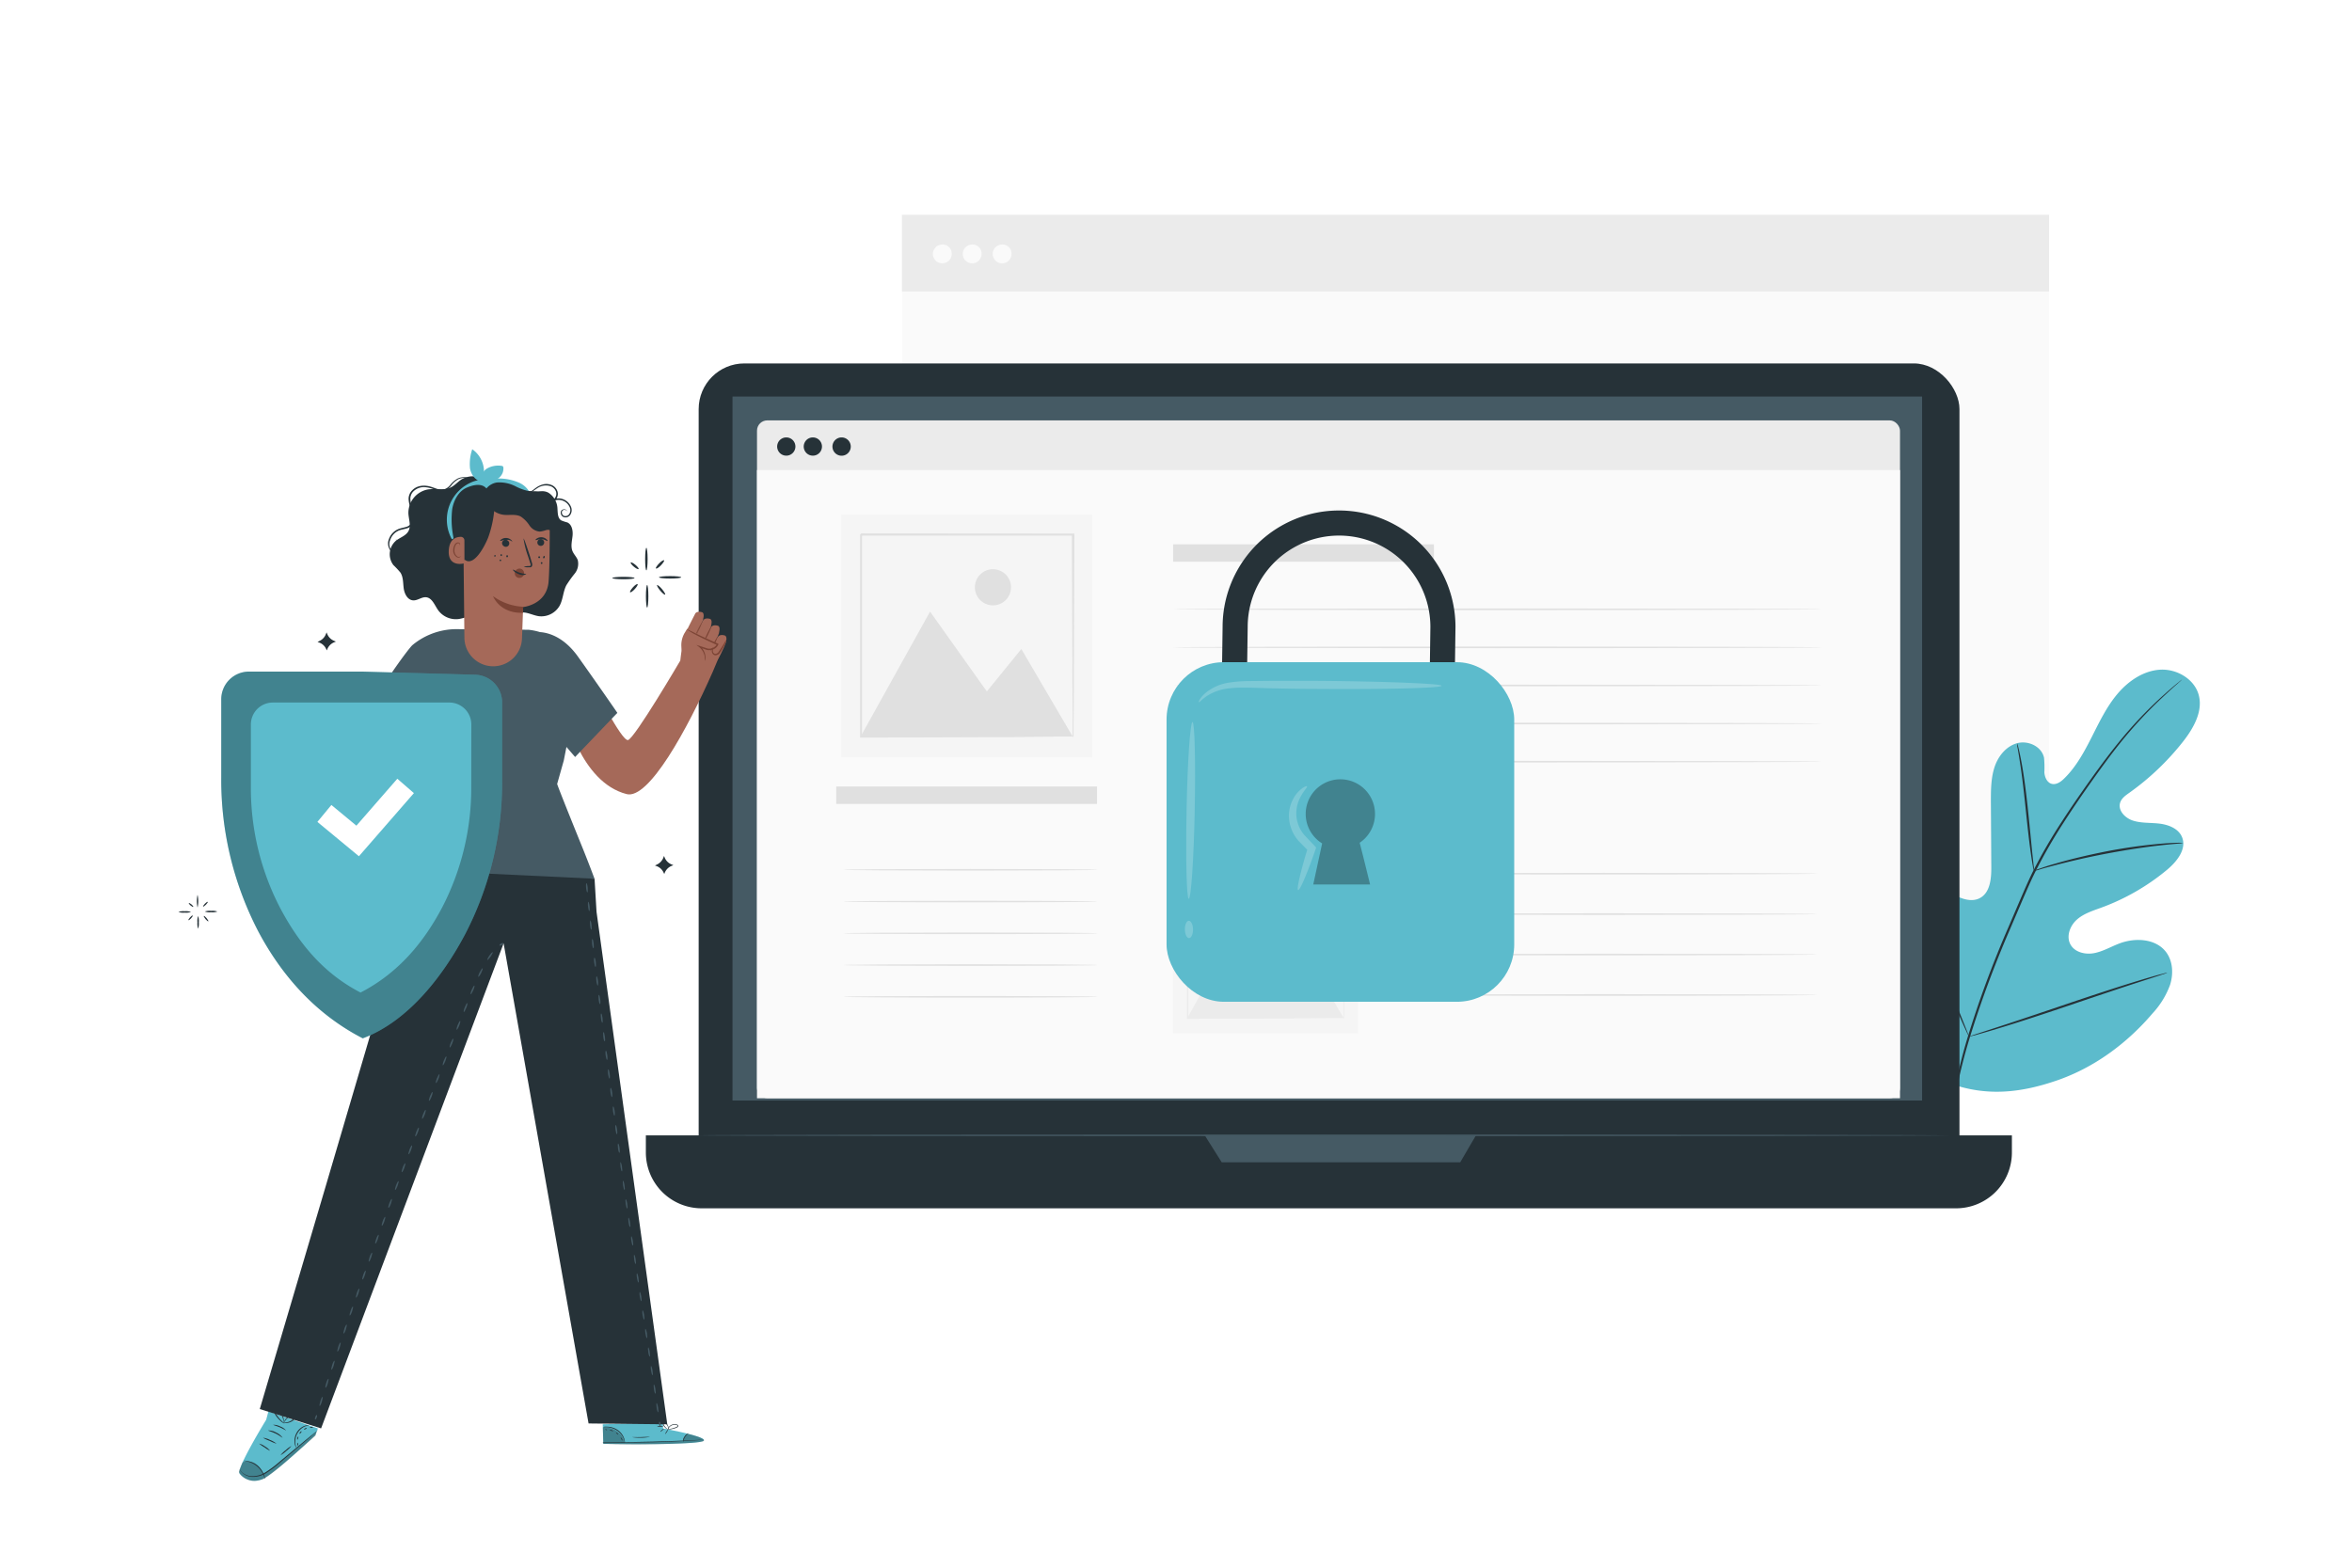<svg class="animated" id="freepik_stories-safe" xmlns="http://www.w3.org/2000/svg" viewBox="0 0 750 500" version="1.1" xmlns:xlink="http://www.w3.org/1999/xlink" xmlns:svgjs="http://svgjs.com/svgjs"><style>svg#freepik_stories-safe:not(.animated) .animable {opacity: 0;}svg#freepik_stories-safe.animated #freepik--background-complete--inject-118 {animation: 3s Infinite  linear floating;animation-delay: 0s;}svg#freepik_stories-safe.animated #freepik--Plant--inject-118 {animation: 1.5s Infinite  linear wind;animation-delay: 0s;}svg#freepik_stories-safe.animated #freepik--Sparkles--inject-118 {animation: 1.5s Infinite  linear heartbeat;animation-delay: 0s;}svg#freepik_stories-safe.animated #freepik--Padlock--inject-118 {animation: 3s Infinite  linear heartbeat;animation-delay: 0s;}            @keyframes floating {                0% {                    opacity: 1;                    transform: translateY(0px);                }                50% {                    transform: translateY(-10px);                }                100% {                    opacity: 1;                    transform: translateY(0px);                }            }                    @keyframes wind {                0% {                    transform: rotate( 0deg );                }                25% {                    transform: rotate( 1deg );                }                75% {                    transform: rotate( -1deg );                }            }                    @keyframes heartbeat {                0% {                    transform: scale(1);                }                10% {                    transform: scale(1.1);                }                30% {                    transform: scale(1);                }                40% {                    transform: scale(1);                }                50% {                    transform: scale(1.1);                }                60% {                    transform: scale(1);                }                100% {                    transform: scale(1);                }            }        </style><g id="freepik--background-complete--inject-118" class="animable animator-active" style="transform-origin: 470.52px 191px;"><rect x="287.62" y="68.5" width="365.8" height="245" style="fill: rgb(250, 250, 250); transform-origin: 470.52px 191px;" id="elg0y2664xl7c" class="animable"></rect><rect x="287.62" y="68.5" width="365.8" height="24.47" style="fill: rgb(235, 235, 235); transform-origin: 470.52px 80.735px;" id="els199ha9qau" class="animable"></rect><path d="M303.47,80.74a3,3,0,1,1-3-2.75A2.86,2.86,0,0,1,303.47,80.74Z" style="fill: rgb(250, 250, 250); transform-origin: 300.48px 80.988px;" id="el472y6afjfk6" class="animable"></path><path d="M313,80.74a3,3,0,1,1-3-2.75A2.86,2.86,0,0,1,313,80.74Z" style="fill: rgb(250, 250, 250); transform-origin: 310.01px 80.988px;" id="elhyoklpxgr5n" class="animable"></path><path d="M322.55,80.74a3,3,0,1,1-3-2.75A2.86,2.86,0,0,1,322.55,80.74Z" style="fill: rgb(250, 250, 250); transform-origin: 319.56px 80.988px;" id="elpjxonxjsyqf" class="animable"></path></g><g id="freepik--Plant--inject-118" class="animable" style="transform-origin: 650.112px 287.786px;"><path d="M621.53,345.45c-19.12-13.35-23.45-38.14-22.7-60.42.13-3.72-.28-7.64,1.49-10.91s5.9-5.49,9.23-3.92c2.76,1.3,4,4.51,5.51,7.17a21.77,21.77,0,0,0,8.72,8.33c2.37,1.23,5.3,2,7.64.69,3.21-1.77,3.59-6.2,3.56-9.9q-.06-10.35-.13-20.69c0-3.7,0-7.47,1.12-11s3.69-6.77,7.21-7.75,7.87,1,8.62,4.66a33.69,33.69,0,0,1,.1,4.61c.11,1.53.82,3.23,2.28,3.66s3-.62,4.06-1.7c3.82-3.73,6.41-8.55,8.83-13.33s4.77-9.69,8.24-13.76,8.26-7.3,13.55-7.6,10.95,3,12.29,8.17-1.7,10.51-5,14.73a83,83,0,0,1-17.2,16.39c-1.16.82-2.43,1.72-2.87,3.09-.81,2.47,1.53,4.92,4,5.73,2.76.91,5.75.63,8.64,1s6,1.61,7.1,4.34c1.51,3.78-1.65,7.74-4.76,10.34a70.7,70.7,0,0,1-20.94,12.08c-2.72,1-5.58,1.87-7.78,3.78s-3.51,5.24-2.19,7.85,4.73,3.44,7.58,2.91,5.4-2.08,8.12-3.1c5.08-1.92,11.65-1.57,14.91,2.82,2.14,2.89,2.32,6.91,1.24,10.36a27,27,0,0,1-5.61,9.14c-8.14,9.56-18.58,17.26-30.37,21.34s-22.72,5.2-34.44.91" style="fill: rgb(92, 187, 204); transform-origin: 650.112px 280.885px;" id="el3duo2tsqyzc" class="animable"></path><path d="M621.24,362a161.77,161.77,0,0,1,6-30.49,331,331,0,0,1,13.16-35.69l3.93-9.18c1.3-3,2.58-6,4-8.84a166.32,166.32,0,0,1,9.2-15.85c3.17-4.9,6.35-9.44,9.36-13.66s5.91-8.08,8.7-11.5A131.89,131.89,0,0,1,690,221.62c1.83-1.64,3.29-2.88,4.29-3.7l1.14-.93.4-.3a2.3,2.3,0,0,1-.36.36l-1.1,1c-1,.85-2.39,2.12-4.19,3.79A139.72,139.72,0,0,0,676,237.07c-2.75,3.43-5.61,7.32-8.61,11.54s-6.15,8.77-9.3,13.67A166.58,166.58,0,0,0,649,278.09c-1.42,2.83-2.69,5.78-4,8.8l-3.93,9.18a339.19,339.19,0,0,0-13.18,35.6A165.86,165.86,0,0,0,621.71,362" style="fill: rgb(38, 50, 56); transform-origin: 658.535px 289.345px;" id="elutn6ovd2xnc" class="animable"></path><path d="M648.58,277.76a8.45,8.45,0,0,1-.36-1.58c-.19-1-.42-2.51-.68-4.35-.53-3.69-1.08-8.8-1.66-14.44s-1.2-10.73-1.78-14.39c-.28-1.83-.53-3.32-.71-4.34a7.74,7.74,0,0,1-.21-1.6,7.11,7.11,0,0,1,.47,1.55c.26,1,.58,2.48.92,4.31.7,3.65,1.4,8.75,2,14.4s1.07,10.6,1.45,14.44c.19,1.74.35,3.21.47,4.38A7,7,0,0,1,648.58,277.76Z" style="fill: rgb(38, 50, 56); transform-origin: 645.886px 257.41px;" id="elkneniu3ezy" class="animable"></path><path d="M696.15,268.87a11.68,11.68,0,0,1-1.9.22c-1.22.11-3,.26-5.16.51-4.36.47-10.35,1.33-16.93,2.57s-12.47,2.64-16.71,3.76c-2.12.55-3.83,1-5,1.37a10.49,10.49,0,0,1-1.86.46,9.94,9.94,0,0,1,1.78-.72c1.16-.4,2.85-1,5-1.58,4.21-1.25,10.12-2.71,16.71-4a168.77,168.77,0,0,1,17-2.37c2.19-.19,4-.27,5.2-.29A9.78,9.78,0,0,1,696.15,268.87Z" style="fill: rgb(38, 50, 56); transform-origin: 672.37px 273.272px;" id="elfxgtwburcrl" class="animable"></path><path d="M627.87,330.61s-.14-.19-.33-.58-.49-1-.81-1.72c-.7-1.5-1.66-3.69-2.81-6.42-2.29-5.44-5.22-13.07-8.35-21.53s-6-16.11-8.16-21.59l-2.59-6.5-.7-1.77a2.69,2.69,0,0,1-.2-.64,2.52,2.52,0,0,1,.32.58c.22.47.49,1,.82,1.72.7,1.5,1.65,3.69,2.8,6.42,2.29,5.45,5.23,13.07,8.35,21.54s6,16.1,8.16,21.59l2.6,6.49.69,1.77A2.51,2.51,0,0,1,627.87,330.61Z" style="fill: rgb(38, 50, 56); transform-origin: 615.895px 300.235px;" id="eltyhwb92wnng" class="animable"></path><path d="M691.07,310.24a2.69,2.69,0,0,1-.63.26l-1.83.61-6.77,2.2c-5.72,1.85-13.58,4.5-22.26,7.44S643,326.27,637.24,328c-2.88.87-5.21,1.55-6.84,2l-1.87.49a2.56,2.56,0,0,1-.66.13,2.71,2.71,0,0,1,.62-.26l1.84-.61,6.77-2.2c5.71-1.85,13.57-4.5,22.26-7.44s16.58-5.52,22.34-7.26c2.87-.87,5.21-1.55,6.83-2l1.87-.49A2.52,2.52,0,0,1,691.07,310.24Z" style="fill: rgb(38, 50, 56); transform-origin: 659.47px 320.43px;" id="elrdhildy6ta" class="animable"></path></g><g id="freepik--Sparkles--inject-118" class="animable" style="transform-origin: 137.06px 235.455px;"><path d="M202.35,184.36c0,.22-1.59.39-3.55.39s-3.55-.17-3.55-.39,1.59-.39,3.55-.39S202.35,184.15,202.35,184.36Z" style="fill: rgb(38, 50, 56); transform-origin: 198.8px 184.36px;" id="eloowsafs3un" class="animable"></path><path d="M206.11,174.71c.22,0,.4,1.61.4,3.6s-.18,3.6-.4,3.6-.39-1.61-.39-3.6S205.9,174.71,206.11,174.71Z" style="fill: rgb(38, 50, 56); transform-origin: 206.115px 178.31px;" id="el7qaanepu0hl" class="animable"></path><path d="M210.13,184.13c0-.22,1.58-.39,3.54-.39s3.55.17,3.55.39-1.59.39-3.55.39S210.13,184.35,210.13,184.13Z" style="fill: rgb(38, 50, 56); transform-origin: 213.675px 184.13px;" id="el531rwzgurf" class="animable"></path><path d="M206.36,193.78c-.22,0-.39-1.61-.39-3.6s.17-3.6.39-3.6.39,1.61.39,3.6S206.58,193.78,206.36,193.78Z" style="fill: rgb(38, 50, 56); transform-origin: 206.36px 190.18px;" id="elogsnfm1bfmo" class="animable"></path><path d="M212.09,189.64c-.16.14-.86-.42-1.56-1.26s-1.13-1.62-1-1.76.87.43,1.56,1.26S212.26,189.5,212.09,189.64Z" style="fill: rgb(38, 50, 56); transform-origin: 210.816px 188.13px;" id="el8rt2yvks3id" class="animable"></path><path d="M211.76,178.7c.16.15-.31.87-1,1.6s-1.43,1.19-1.59,1,.31-.87,1-1.6S211.61,178.55,211.76,178.7Z" style="fill: rgb(38, 50, 56); transform-origin: 210.465px 180.006px;" id="elw6geua1pvf8" class="animable"></path><path d="M203.63,181.49c-.14.16-.81-.17-1.5-.74s-1.13-1.17-1-1.34.81.16,1.49.74S203.77,181.32,203.63,181.49Z" style="fill: rgb(38, 50, 56); transform-origin: 202.381px 180.448px;" id="el95efez8dvmv" class="animable"></path><path d="M203.31,186.31c.16.15-.24.85-.9,1.57s-1.32,1.18-1.48,1,.25-.85.9-1.57S203.15,186.16,203.31,186.31Z" style="fill: rgb(38, 50, 56); transform-origin: 202.12px 187.6px;" id="ellu8hwuhkr" class="animable"></path><path d="M60.9,290.85a4.57,4.57,0,0,1-2,.23,4.54,4.54,0,0,1-2-.23,4.81,4.81,0,0,1,2-.22A4.84,4.84,0,0,1,60.9,290.85Z" style="fill: rgb(38, 50, 56); transform-origin: 58.9px 290.856px;" id="el8y6mq47gqa" class="animable"></path><path d="M63,285.38a9.57,9.57,0,0,1,0,4.08,9.16,9.16,0,0,1,0-4.08Z" style="fill: rgb(38, 50, 56); transform-origin: 62.995px 287.42px;" id="elg6b6qyj3jl6" class="animable"></path><path d="M65.31,290.72a4.88,4.88,0,0,1,2-.22,4.81,4.81,0,0,1,2,.22,4.54,4.54,0,0,1-2,.23A4.6,4.6,0,0,1,65.31,290.72Z" style="fill: rgb(38, 50, 56); transform-origin: 67.31px 290.726px;" id="el5vidg74h7pm" class="animable"></path><path d="M63.18,296.2a4.66,4.66,0,0,1-.23-2,4.72,4.72,0,0,1,.23-2.05,5,5,0,0,1,.22,2.05A4.94,4.94,0,0,1,63.18,296.2Z" style="fill: rgb(38, 50, 56); transform-origin: 63.174px 294.175px;" id="elryi0co4rmi" class="animable"></path><path d="M66.43,293.85c-.09.08-.49-.24-.89-.71s-.64-.92-.54-1,.49.24.89.71S66.52,293.77,66.43,293.85Z" style="fill: rgb(38, 50, 56); transform-origin: 65.713px 292.995px;" id="eljyn9xykhttt" class="animable"></path><path d="M66.24,287.64c.09.08-.17.49-.58.91s-.82.67-.9.59.17-.49.58-.91S66.15,287.55,66.24,287.64Z" style="fill: rgb(38, 50, 56); transform-origin: 65.501px 288.389px;" id="el0itkkgshz5bk" class="animable"></path><path d="M61.63,289.22c-.08.1-.46-.09-.85-.42s-.65-.66-.57-.76.46.1.85.42S61.7,289.13,61.63,289.22Z" style="fill: rgb(38, 50, 56); transform-origin: 60.919px 288.63px;" id="eljka0o1fl4da" class="animable"></path><path d="M61.44,292c.1.08-.13.48-.51.89s-.74.67-.83.59.13-.48.51-.89S61.35,291.88,61.44,292Z" style="fill: rgb(38, 50, 56); transform-origin: 60.772px 292.734px;" id="elmvs067h26jh" class="animable"></path><path d="M211.74,273l.23.56a3.92,3.92,0,0,0,2.16,2.13l.6.25-.58.23a4,4,0,0,0-2.17,2.17l-.16.41-.25-.51a3.89,3.89,0,0,0-2.19-2l-.53-.19.69-.34a4,4,0,0,0,1.92-2Z" style="fill: rgb(38, 50, 56); transform-origin: 211.79px 275.875px;" id="elk4b9h8p9eb" class="animable"></path><path d="M104.14,201.69l.23.56a3.94,3.94,0,0,0,2.15,2.13l.6.24-.57.24a3.92,3.92,0,0,0-2.17,2.17l-.17.41-.24-.51a3.88,3.88,0,0,0-2.2-2l-.52-.19.68-.34a3.94,3.94,0,0,0,1.92-2Z" style="fill: rgb(38, 50, 56); transform-origin: 104.185px 204.565px;" id="el75p0pd2twzb" class="animable"></path></g><g id="freepik--Device--inject-118" class="animable" style="transform-origin: 423.75px 250.645px;"><rect x="222.79" y="115.91" width="402.04" height="265.86" rx="14.57" style="fill: rgb(38, 50, 56); transform-origin: 423.81px 248.84px;" id="elbnrtdp1zksa" class="animable"></rect><path d="M206,362.11H641.55a0,0,0,0,1,0,0v5.47a17.8,17.8,0,0,1-17.8,17.8h-400a17.8,17.8,0,0,1-17.8-17.8v-5.47A0,0,0,0,1,206,362.11Z" style="fill: rgb(38, 50, 56); transform-origin: 423.75px 373.745px;" id="el94a531ammfm" class="animable"></path><rect x="233.58" y="126.48" width="379.33" height="224.52" style="fill: rgb(69, 90, 100); transform-origin: 423.245px 238.74px;" id="el5bjd7xce5yr" class="animable"></rect><polygon points="384.17 362.11 389.58 370.71 465.63 370.71 470.65 362.11 384.17 362.11" style="fill: rgb(69, 90, 100); transform-origin: 427.41px 366.41px;" id="eleaggzwz92xh" class="animable"></polygon><rect x="241.39" y="134.08" width="364.48" height="216.2" rx="3.27" style="fill: rgb(235, 235, 235); transform-origin: 423.63px 242.18px;" id="elqgiyqdjxrzi" class="animable"></rect><rect x="241.39" y="149.92" width="364.48" height="200.36" style="fill: rgb(250, 250, 250); transform-origin: 423.63px 250.1px;" id="elz9pxtbaiaza" class="animable"></rect><path d="M271.29,142.43a2.92,2.92,0,1,1-2.92-2.92A2.92,2.92,0,0,1,271.29,142.43Z" style="fill: rgb(38, 50, 56); transform-origin: 268.37px 142.43px;" id="elhkr0crbotf8" class="animable"></path><path d="M253.64,142.43a2.91,2.91,0,1,1-2.91-2.92A2.91,2.91,0,0,1,253.64,142.43Z" style="fill: rgb(38, 50, 56); transform-origin: 250.73px 142.42px;" id="eluo0l8sbwoq8" class="animable"></path><path d="M262.11,142.43a2.91,2.91,0,1,1-2.91-2.92A2.91,2.91,0,0,1,262.11,142.43Z" style="fill: rgb(38, 50, 56); transform-origin: 259.2px 142.42px;" id="elw2yyb0j396g" class="animable"></path><path d="M621.37,362.11c0,.15-89.23.26-199.28.26s-199.3-.11-199.3-.26,89.21-.26,199.3-.26S621.37,362,621.37,362.11Z" style="fill: rgb(69, 90, 100); transform-origin: 422.08px 362.11px;" id="elcpb95894v4" class="animable"></path><rect x="266.65" y="250.85" width="83.17" height="5.56" style="fill: rgb(224, 224, 224); transform-origin: 308.235px 253.63px;" id="ele13ea80v95n" class="animable"></rect><rect x="374.08" y="173.6" width="83.17" height="5.56" style="fill: rgb(224, 224, 224); transform-origin: 415.665px 176.38px;" id="ely9ev2m26wy" class="animable"></rect><path d="M581,194.32c0,.14-46.32.26-103.43.26s-103.45-.12-103.45-.26,46.31-.26,103.45-.26S581,194.18,581,194.32Z" style="fill: rgb(224, 224, 224); transform-origin: 477.56px 194.32px;" id="elhzpxktmf99v" class="animable"></path><path d="M581,206.47c0,.14-46.32.26-103.43.26s-103.45-.12-103.45-.26,46.31-.26,103.45-.26S581,206.33,581,206.47Z" style="fill: rgb(224, 224, 224); transform-origin: 477.56px 206.47px;" id="elc2nbi8zkyxr" class="animable"></path><path d="M581,218.62c0,.14-46.32.26-103.43.26s-103.45-.12-103.45-.26,46.31-.26,103.45-.26S581,218.47,581,218.62Z" style="fill: rgb(224, 224, 224); transform-origin: 477.56px 218.62px;" id="elllsm2c98mw" class="animable"></path><path d="M581,230.77c0,.14-46.32.26-103.43.26s-103.45-.12-103.45-.26,46.31-.26,103.45-.26S581,230.62,581,230.77Z" style="fill: rgb(224, 224, 224); transform-origin: 477.56px 230.77px;" id="elor8x9celm1" class="animable"></path><path d="M581,242.92c0,.14-46.32.26-103.43.26s-103.45-.12-103.45-.26,46.31-.26,103.45-.26S581,242.77,581,242.92Z" style="fill: rgb(224, 224, 224); transform-origin: 477.56px 242.92px;" id="eljkg017dglkl" class="animable"></path><path d="M454.84,255.07c0,.14-18.08.26-40.38.26s-40.38-.12-40.38-.26,18.08-.26,40.38-.26S454.84,254.92,454.84,255.07Z" style="fill: rgb(224, 224, 224); transform-origin: 414.46px 255.07px;" id="el1igo1rn3zbj" class="animable"></path><path d="M579.45,278.65c0,.14-30.45.26-68,.26s-68-.12-68-.26,30.44-.26,68-.26S579.45,278.5,579.45,278.65Z" style="fill: rgb(224, 224, 224); transform-origin: 511.45px 278.65px;" id="els3qsr0itdzj" class="animable"></path><path d="M579.45,291.54c0,.15-30.45.26-68,.26s-68-.11-68-.26,30.44-.26,68-.26S579.45,291.4,579.45,291.54Z" style="fill: rgb(224, 224, 224); transform-origin: 511.45px 291.54px;" id="elnbix1g0h44" class="animable"></path><path d="M579.45,304.44c0,.14-30.45.26-68,.26s-68-.12-68-.26,30.44-.26,68-.26S579.45,304.3,579.45,304.44Z" style="fill: rgb(224, 224, 224); transform-origin: 511.45px 304.44px;" id="elrzo1nyuy9ug" class="animable"></path><path d="M579.45,317.34c0,.14-30.45.26-68,.26s-68-.12-68-.26,30.44-.26,68-.26S579.45,317.19,579.45,317.34Z" style="fill: rgb(224, 224, 224); transform-origin: 511.45px 317.34px;" id="eljgn3xhaooik" class="animable"></path><path d="M350,277.41c0,.15-18.15.26-40.53.26s-40.53-.11-40.53-.26,18.14-.26,40.53-.26S350,277.27,350,277.41Z" style="fill: rgb(224, 224, 224); transform-origin: 309.47px 277.41px;" id="elur5jvl4h27o" class="animable"></path><path d="M350,287.54c0,.14-18.15.26-40.53.26s-40.53-.12-40.53-.26,18.14-.26,40.53-.26S350,287.4,350,287.54Z" style="fill: rgb(224, 224, 224); transform-origin: 309.47px 287.54px;" id="el4daikwjxuyt" class="animable"></path><path d="M350,297.67c0,.14-18.15.26-40.53.26s-40.53-.12-40.53-.26,18.14-.26,40.53-.26S350,297.52,350,297.67Z" style="fill: rgb(224, 224, 224); transform-origin: 309.47px 297.67px;" id="eltarfe4r5uul" class="animable"></path><path d="M350,307.8c0,.14-18.15.26-40.53.26S269,307.94,269,307.8s18.14-.26,40.53-.26S350,307.65,350,307.8Z" style="fill: rgb(224, 224, 224); transform-origin: 309.5px 307.8px;" id="eld82utjzbpch" class="animable"></path><path d="M350,317.92c0,.15-18.15.27-40.53.27s-40.53-.12-40.53-.27,18.14-.26,40.53-.26S350,317.78,350,317.92Z" style="fill: rgb(224, 224, 224); transform-origin: 309.47px 317.925px;" id="elf1oce7ulqbr" class="animable"></path><rect x="374.03" y="272.49" width="59.01" height="57.09" style="fill: rgb(245, 245, 245); transform-origin: 403.535px 301.035px;" id="elx66ejd9by9" class="animable"></rect><polygon points="378.61 324.7 394.93 295.32 408.28 314.1 416.4 304.13 428.47 324.7 378.61 324.7" style="fill: rgb(235, 235, 235); transform-origin: 403.54px 310.01px;" id="elaa1y2oy6sj" class="animable"></polygon><path d="M414,289.61a4.25,4.25,0,1,1-4.25-4.25A4.24,4.24,0,0,1,414,289.61Z" style="fill: rgb(235, 235, 235); transform-origin: 409.75px 289.61px;" id="elor8jymylz7g" class="animable"></path><path d="M428.47,324.86a1.35,1.35,0,0,1,0-.24c0-.17,0-.39,0-.66,0-.61,0-1.47,0-2.57,0-2.27,0-5.54-.06-9.7,0-8.34-.07-20.21-.12-34.47l.24.24-49.86,0c-.07.06.53-.53.28-.27h0v6.45q0,3.21,0,6.36v12.3c0,8,0,15.55,0,22.51l-.24-.25,36.05.13,10.17.06,2.69,0h.7l.25,0h-.22l-.67,0-2.65,0-10.12.07-36.2.12h-.25v-.24c0-7,0-14.52,0-22.51,0-4,0-8.11,0-12.3V277.24h0c-.26.24.34-.35.28-.29l49.86,0h.24v.24c0,14.32-.1,26.25-.12,34.63,0,4.13,0,7.39-.07,9.64q0,1.62,0,2.52c0,.27,0,.48,0,.64A1.66,1.66,0,0,1,428.47,324.86Z" style="fill: rgb(235, 235, 235); transform-origin: 403.617px 300.943px;" id="elpk6opz9sid" class="animable"></path><rect x="268.22" y="164.1" width="80.04" height="77.43" style="fill: rgb(245, 245, 245); transform-origin: 308.24px 202.815px;" id="elcvoi8yqeps6" class="animable"></rect><polygon points="274.43 234.91 296.57 195.06 314.68 220.53 325.68 207 342.05 234.91 274.43 234.91" style="fill: rgb(224, 224, 224); transform-origin: 308.24px 214.985px;" id="el826jqgos0j" class="animable"></polygon><path d="M322.39,187.31a5.76,5.76,0,1,1-5.76-5.76A5.76,5.76,0,0,1,322.39,187.31Z" style="fill: rgb(224, 224, 224); transform-origin: 316.63px 187.31px;" id="elo70fjlpafv" class="animable"></path><path d="M342.05,235.12s0-.11,0-.31,0-.53,0-.91c0-.82,0-2,0-3.48,0-3.07-.05-7.51-.09-13.15,0-11.31-.1-27.42-.17-46.76l.33.33-67.62,0,.38-.37v8.77c0,2.9,0,5.77,0,8.62,0,5.69,0,11.26,0,16.68,0,10.85,0,21.1,0,30.53l-.33-.33,48.89.17,13.79.09,3.66,0h1l.33,0a.83.83,0,0,1-.29,0l-.92,0-3.59,0-13.72.09-49.1.17h-.34v-.34c0-9.43,0-19.68,0-30.53,0-5.42,0-11,0-16.68V170.52l.39-.39,67.62.05h.33v.32c-.07,19.43-.13,35.6-.17,47,0,5.6-.06,10-.08,13.07,0,1.47,0,2.62,0,3.42,0,.37,0,.65,0,.87A1.32,1.32,0,0,1,342.05,235.12Z" style="fill: rgb(224, 224, 224); transform-origin: 308.43px 202.695px;" id="ela2kxcylnvc" class="animable"></path></g><g id="freepik--Padlock--inject-118" class="animable" style="transform-origin: 427.42px 241.176px;"><path d="M463.82,221.81l-8-.11.3-21.78a29.13,29.13,0,0,0-58.26.06l-.3,21.83-8-.11.3-21.78a37.13,37.13,0,0,1,74.26.06Z" style="fill: rgb(38, 50, 56); transform-origin: 426.84px 192.326px;" id="elzjxycib7a6l" class="animable"></path><rect x="371.99" y="211.2" width="110.86" height="108.31" rx="18.29" style="fill: rgb(92, 187, 204); transform-origin: 427.42px 265.355px;" id="elbnh453iokis" class="animable"></rect><g id="eluu3ijwjbsy"><g style="opacity: 0.3; transform-origin: 427.41px 265.32px;" class="animable"><path d="M438.46,259.64A11.05,11.05,0,1,0,421.6,269l-2.83,13.09h18.12s-2-8.23-3.32-13.3A11.06,11.06,0,0,0,438.46,259.64Z" id="ela2gdddak15w" class="animable" style="transform-origin: 427.41px 265.32px;"></path></g></g><g id="el3ts3wjxr785"><g style="opacity: 0.2; transform-origin: 379.67px 258.475px;" class="animable"><path d="M379.08,286.67c-.72,0-1-12.65-.71-28.22s1.17-28.19,1.89-28.17,1,12.65.71,28.22S379.8,286.68,379.08,286.67Z" style="fill: rgb(255, 255, 255); transform-origin: 379.67px 258.475px;" id="elv6qz201ou1k" class="animable"></path></g></g><g id="elz52w949a4j"><g style="opacity: 0.2; transform-origin: 379.13px 296.435px;" class="animable"><path d="M379.16,299.2c-.72,0-1.31-1.22-1.33-2.75s.54-2.77,1.26-2.78,1.32,1.22,1.34,2.75S379.88,299.19,379.16,299.2Z" style="fill: rgb(255, 255, 255); transform-origin: 379.13px 296.435px;" id="ely6ry119y2id" class="animable"></path></g></g><g id="elxynr6ya7i6"><g style="opacity: 0.2; transform-origin: 415.356px 267.318px;" class="animable"><path d="M413.94,283.89c-.57-.19.78-5.95,3.13-13.61l.3,1.26c-1.07-1.06-2.18-2.17-3.34-3.4a12.16,12.16,0,0,1-3-7.35,11.31,11.31,0,0,1,1.48-6.25,9.62,9.62,0,0,1,2.81-3.17c.82-.57,1.37-.72,1.46-.58.26.31-1.43,1.65-2.62,4.56a10.66,10.66,0,0,0,1.79,11l3.22,3.4.53.57-.24.7C416.83,278.63,414.51,284.07,413.94,283.89Z" style="fill: rgb(255, 255, 255); transform-origin: 415.356px 267.318px;" id="elbii5yi1ntbb" class="animable"></path></g></g><g id="eltg6rsmt5yt"><g style="opacity: 0.2; transform-origin: 420.986px 220.555px;" class="animable"><path d="M459.7,218.72c0,.36-4.43.66-11.58.84s-17,.25-28,.17c-5.46,0-10.66-.12-15.39-.22s-9-.39-12.41,0a16,16,0,0,0-7.59,2.56c-1.59,1.09-2.24,2-2.42,1.88s.25-1.21,1.78-2.66a15.19,15.19,0,0,1,8-3.6,39.71,39.71,0,0,1,6-.47l6.72-.07c4.73,0,9.93,0,15.39,0,10.92.08,20.8.31,27.95.6S459.7,218.36,459.7,218.72Z" style="fill: rgb(255, 255, 255); transform-origin: 420.986px 220.555px;" id="elympm8vjg1y" class="animable"></path></g></g></g><g id="freepik--Character--inject-118" class="animable" style="transform-origin: 151.099px 307.793px;"><path d="M85.59,450.16l-.71,2.66S75.25,468.49,76.39,470A6.13,6.13,0,0,0,83.07,472c3.35-.84,17.49-14.27,17.49-14.27l.81-2.15Z" style="fill: rgb(92, 187, 204); transform-origin: 88.833px 461.23px;" id="elxvag8mzws5q" class="animable"></path><g id="el78wfeo61cmb"><g style="opacity: 0.3; transform-origin: 88.564px 464.465px;" class="animable"><path d="M77.35,466.4s4.17-1.84,6.58,3.55c0,0,1.8-.68,6.8-4.86s9.83-8.28,9.83-8.28.52-.42.37,0-.37,1.13-.37,1.13l-9.65,8.51s-5.78,5-7.23,5.36-2.92.88-4.76.06a5.13,5.13,0,0,1-2.75-2.39C76.17,469.24,77.35,466.4,77.35,466.4Z" id="eln0bl99jay6i" class="animable" style="transform-origin: 88.564px 464.465px;"></path></g></g><path d="M84.49,471.71c-.06,0-.16-.53-.51-1.33a7.37,7.37,0,0,0-5-4.22c-.85-.2-1.4-.21-1.4-.26A3.31,3.31,0,0,1,79,466a6.88,6.88,0,0,1,3.17,1.49,7,7,0,0,1,2,2.85A3.7,3.7,0,0,1,84.49,471.71Z" style="fill: rgb(38, 50, 56); transform-origin: 81.035px 468.787px;" id="elovhrldvpml" class="animable"></path><path d="M101.37,456.12a1.43,1.43,0,0,1-.22.23l-.68.6L98,459.13l-8.37,7.08a35.68,35.68,0,0,1-4.82,3.66A7.75,7.75,0,0,1,80,471a4.8,4.8,0,0,1-3-1.5,3,3,0,0,1-.65-1,6.54,6.54,0,0,0,.74,1A4.86,4.86,0,0,0,80,470.79a7.68,7.68,0,0,0,4.62-1.17A36.72,36.72,0,0,0,89.39,466c3.25-2.7,6.18-5.15,8.43-7l2.57-2.1.72-.56A1.22,1.22,0,0,1,101.37,456.12Z" style="fill: rgb(38, 50, 56); transform-origin: 88.86px 463.577px;" id="elcfk69qfkpme" class="animable"></path><path d="M86.11,462.71a10.75,10.75,0,0,1-1.78-1.1,11.66,11.66,0,0,1-1.73-1.19,5.32,5.32,0,0,1,1.9.92A5.37,5.37,0,0,1,86.11,462.71Z" style="fill: rgb(38, 50, 56); transform-origin: 84.355px 461.565px;" id="eljdutco3xzmi" class="animable"></path><path d="M88.18,460.46a13.87,13.87,0,0,1-2.19-.91,12.24,12.24,0,0,1-2.14-1,6.82,6.82,0,0,1,2.27.72A7.12,7.12,0,0,1,88.18,460.46Z" style="fill: rgb(38, 50, 56); transform-origin: 86.015px 459.505px;" id="eldmtnl802nx5" class="animable"></path><path d="M90.1,458.53c-.07.07-.94-.7-2.2-1.31s-2.4-.86-2.38-1a5,5,0,0,1,2.51.67A5.22,5.22,0,0,1,90.1,458.53Z" style="fill: rgb(38, 50, 56); transform-origin: 87.81px 457.377px;" id="els19rbe66tz" class="animable"></path><path d="M91.21,456.23c0,.07-.86-.52-2-1s-2.1-.71-2.08-.8a4.52,4.52,0,0,1,2.21.52A4.31,4.31,0,0,1,91.21,456.23Z" style="fill: rgb(38, 50, 56); transform-origin: 89.17px 455.332px;" id="el3affukb0iqm" class="animable"></path><path d="M90.73,454.05a3.9,3.9,0,0,1-1.2-.8,8.87,8.87,0,0,1-1.08-1.11,7.25,7.25,0,0,1-.55-.75,1.67,1.67,0,0,1-.25-.46.6.6,0,0,1,.1-.61,1,1,0,0,1,1.09-.13,2.33,2.33,0,0,1,.8.55,3,3,0,0,1,.73,1.41,4,4,0,0,1,.1,1.05c0,.25,0,.39-.06.39s0-.56-.25-1.38a3,3,0,0,0-.73-1.27,2.15,2.15,0,0,0-.7-.47.73.73,0,0,0-.74,0c-.16.16,0,.45.16.7s.35.51.52.74a10.88,10.88,0,0,0,1,1.13C90.31,453.7,90.75,454,90.73,454.05Z" style="fill: rgb(38, 50, 56); transform-origin: 89.169px 452.068px;" id="eliaha6lgaa4m" class="animable"></path><path d="M90.52,453.78s0-.15.1-.39a3.67,3.67,0,0,1,.58-.91,4.12,4.12,0,0,1,2.16-1.35,1.32,1.32,0,0,1,.56,0,.62.62,0,0,1,.46.45,1.26,1.26,0,0,1-.42,1,3.56,3.56,0,0,1-.72.64,3.8,3.8,0,0,1-1.5.59,3.31,3.31,0,0,1-1.09,0c-.25,0-.38-.1-.38-.12a7.67,7.67,0,0,0,1.42-.1,3.89,3.89,0,0,0,1.38-.62,3.09,3.09,0,0,0,.66-.6,1,1,0,0,0,.34-.75c0-.23-.36-.28-.65-.22a3.72,3.72,0,0,0-.83.3,4.34,4.34,0,0,0-1.23.89A9.37,9.37,0,0,0,90.52,453.78Z" style="fill: rgb(38, 50, 56); transform-origin: 92.326px 452.478px;" id="elkwtp0yt0f9l" class="animable"></path><path d="M98.63,454.87a2.32,2.32,0,0,0-1.36.07,5.06,5.06,0,0,0-2.43,2.21,5.43,5.43,0,0,0-.64,3.24c.1.86.33,1.36.28,1.38a3,3,0,0,1-.5-1.35,5.23,5.23,0,0,1,.59-3.42,4.88,4.88,0,0,1,2.63-2.27A1.46,1.46,0,0,1,98.63,454.87Z" style="fill: rgb(38, 50, 56); transform-origin: 96.269px 458.187px;" id="elzjm110isggs" class="animable"></path><path d="M92.92,461.18a7.92,7.92,0,0,1-1.63,1.59,8.28,8.28,0,0,1-1.83,1.36,7.92,7.92,0,0,1,1.63-1.59A8.55,8.55,0,0,1,92.92,461.18Z" style="fill: rgb(38, 50, 56); transform-origin: 91.19px 462.655px;" id="elroihytuhohh" class="animable"></path><path d="M94.83,460.16c.09,0,.2.2.26.46s0,.49,0,.52-.2-.17-.26-.46S94.75,460.17,94.83,460.16Z" style="fill: rgb(38, 50, 56); transform-origin: 94.947px 460.651px;" id="el5yr14dyuxmb" class="animable"></path><path d="M95.08,458.19c.08,0,.1.27,0,.52s-.19.46-.27.45-.1-.24,0-.52S95,458.16,95.08,458.19Z" style="fill: rgb(38, 50, 56); transform-origin: 94.945px 458.674px;" id="elu4mcgqq4qrg" class="animable"></path><path d="M96.13,456.51c.07.07,0,.26-.2.48s-.35.34-.42.3,0-.27.18-.5S96.08,456.45,96.13,456.51Z" style="fill: rgb(38, 50, 56); transform-origin: 95.82px 456.896px;" id="el0shqn6lwzj" class="animable"></path><path d="M97.83,455.47c0,.08-.15.24-.39.36s-.47.14-.52.07.13-.23.39-.36S97.8,455.39,97.83,455.47Z" style="fill: rgb(38, 50, 56); transform-origin: 97.371px 455.681px;" id="elk2rlk7mycn" class="animable"></path><path d="M99.8,455.24c0,.09-.24.16-.5.16s-.49-.07-.5-.15.21-.16.5-.16S99.81,455.15,99.8,455.24Z" style="fill: rgb(38, 50, 56); transform-origin: 99.3px 455.245px;" id="ely782lxt4r4l" class="animable"></path><path d="M218.43,202c-.62.75-1.5,8.69-1.5,8.69s-14.65,25-16.69,25.35-10.93-17.35-10.93-17.35l-9.13,8.41s4.76,22.34,19.64,26.17c7,1.81,19.28-20.47,27.46-39,.14-.3,4.37-10.38,4.37-10.38Z" style="fill: rgb(165, 105, 89); transform-origin: 205.915px 227.687px;" id="ela4qx7cz15j" class="animable"></path><path d="M231.49,204.76s0,.11-.05.25c-.38,1.2-2.65,6.14-3.35,6.09s-2.32-1.2-2.15-1.91,3.05-6.14,3.05-6.14.5-.83,2.08-.39C232.05,202.94,231.49,204.76,231.49,204.76Z" style="fill: rgb(165, 105, 89); transform-origin: 228.788px 206.816px;" id="elfykpfifc92h" class="animable"></path><path d="M229.29,201.65s0,.11,0,.26c-.38,1.19-2.65,6.14-3.35,6.08s-2.32-1.2-2.14-1.91,3-6.13,3-6.13.51-.83,2.08-.39C229.85,199.83,229.29,201.65,229.29,201.65Z" style="fill: rgb(165, 105, 89); transform-origin: 226.618px 203.711px;" id="el0ici9jfai3zc" class="animable"></path><path d="M226.76,199.47s0,.11,0,.25c-.38,1.2-2.65,6.15-3.35,6.09s-2.31-1.2-2.14-1.91,3-6.13,3-6.13.51-.83,2.09-.4C227.32,197.65,226.76,199.47,226.76,199.47Z" style="fill: rgb(165, 105, 89); transform-origin: 224.09px 201.528px;" id="elga9lkabf8vw" class="animable"></path><path d="M224.23,197.35a.74.74,0,0,1,0,.25c-.39,1.2-2.65,6.15-3.35,6.09s-2.32-1.2-2.15-1.91,3-6.14,3-6.14.51-.83,2.09-.39C224.78,195.53,224.23,197.35,224.23,197.35Z" style="fill: rgb(165, 105, 89); transform-origin: 221.552px 199.406px;" id="ellq173poud3" class="animable"></path><path d="M226.56,207.72a9.76,9.76,0,0,0,1.3-2.32,10.05,10.05,0,0,0,1-2.43,11.29,11.29,0,0,0-1.3,2.32A10.77,10.77,0,0,0,226.56,207.72Z" style="fill: rgb(124, 68, 53); transform-origin: 227.71px 205.345px;" id="elxirck762un" class="animable"></path><path d="M223.62,206.45a20.75,20.75,0,0,0,1.8-3.33,21.09,21.09,0,0,0,1.49-3.47,20.75,20.75,0,0,0-1.8,3.33A21.09,21.09,0,0,0,223.62,206.45Z" style="fill: rgb(124, 68, 53); transform-origin: 225.265px 203.05px;" id="eld3mqtva5ald" class="animable"></path><g id="eluuy4l2rwbvd"><g style="opacity: 0.78; transform-origin: 222.39px 201.49px;" class="animable"><path d="M220.75,204.89a21.21,21.21,0,0,0,1.79-3.33,20.1,20.1,0,0,0,1.49-3.47,21.89,21.89,0,0,0-1.8,3.32A20.77,20.77,0,0,0,220.75,204.89Z" style="fill: rgb(124, 68, 53); transform-origin: 222.39px 201.49px;" id="els8gb8ms1rce" class="animable"></path></g></g><path d="M218.45,211.83l-1-4.38a7.63,7.63,0,0,1,.89-5.62l.78-1.29,9.57,4.84s-2.39,3.11-4.8,1.28l1.76,3.78Z" style="fill: rgb(165, 105, 89); transform-origin: 222.974px 206.185px;" id="el02hpuwf2jhhk" class="animable"></path><path d="M224.8,210.78c-.06,0,0-.51-.09-1.36a4.83,4.83,0,0,0-1.72-3l-.92-.74,1.12.36,2.49.81-.06,0a2.9,2.9,0,0,0,2.87-1.19,1,1,0,0,0,.12-.22l.13.32c-2.76-1.25-5.24-2.42-7-3.37A15.59,15.59,0,0,1,219,200.7a27,27,0,0,1,2.9,1.35c1.77.86,4.26,2,7,3.22l.22.1-.08.23a2.25,2.25,0,0,1-.16.31,2.9,2.9,0,0,1-1.55,1.24,4.09,4.09,0,0,1-1.82.17h0l-2.46-.86.2-.37a4.89,4.89,0,0,1,1.7,3.31A2.66,2.66,0,0,1,224.8,210.78Z" style="fill: rgb(124, 68, 53); transform-origin: 224.06px 205.74px;" id="elbw1tm62guvk" class="animable"></path><path d="M227.32,206.54c.1,0-.08.54,0,1.25a.92.92,0,0,0,.72.76,1.37,1.37,0,0,0,1.17-.73c.64-1,1.28-1.93,1.67-2.61s.6-1.12.67-1.1,0,.52-.34,1.27a23.16,23.16,0,0,1-1.57,2.73A1.8,1.8,0,0,1,228,209a1.31,1.31,0,0,1-1-1.18,2.13,2.13,0,0,1,.15-1C227.22,206.64,227.29,206.53,227.32,206.54Z" style="fill: rgb(124, 68, 53); transform-origin: 229.283px 206.556px;" id="elbb5v5y574mo" class="animable"></path><path d="M185.78,270.47s-8.15-20.07-8.11-20.45l2.11-7.47.85-4.32,2.76,3.21,13.47-14.08c.25.34-6.1-8.88-12.53-17.9-4.48-6.28-9.33-7.66-12.16-7.86a19.42,19.42,0,0,0-3.61-.74l-23.18-.2a22,22,0,0,0-13.84,5.07c-1.07.88-9.95,12.69-16,24.37l18.64,13.45,3.07-5.4v.11c.26,1.83,1.37,7.17,1.73,9,1.13,5.63,1.49,12.41-1.26,17.06a143.91,143.91,0,0,0-5.34,15.95h57.2S187.74,275.3,185.78,270.47Z" style="fill: rgb(69, 90, 100); transform-origin: 156.204px 240.465px;" id="elcsi0st8esv" class="animable"></path><path d="M139.76,262.08l-2-1.58v-.18l-.08.1L124.75,250l5.55-9.15-13.4-9.79c.06.65-12.43,19.17-10.74,22.81,2.39,5.14,18.62,15.42,25.26,19.47a41.41,41.41,0,0,0-5.36,1.06c-1.69.55,3.82,2,5.16,2.29.52.1,1.59-.73,2.73-1.83l.31.18.36-.84a39.63,39.63,0,0,0,3.4-4c.28-.43.27-2.38.16-4.44Z" style="fill: rgb(165, 105, 89); transform-origin: 122.881px 253.879px;" id="elpfsas21y7h" class="animable"></path><path d="M211.45,455.6l-.08-1.89-19.17.55.17,6.24,1.18,0c5.28.13,26.84.32,30.33-.77C227.77,458.56,211.45,455.6,211.45,455.6Z" style="fill: rgb(92, 187, 204); transform-origin: 208.34px 457.156px;" id="elp4h565mivu" class="animable"></path><g id="elj7wea4og4a9"><g style="opacity: 0.3; transform-origin: 195.755px 457.775px;" class="animable"><path d="M199.28,460.18a6.07,6.07,0,0,0-2.55-3.72,6.81,6.81,0,0,0-4.5-1.17l.15,5Z" id="ell1fyba3io1p" class="animable" style="transform-origin: 195.755px 457.775px;"></path></g></g><g id="el8dlc9yy5pfo"><g style="opacity: 0.3; transform-origin: 208.432px 459.001px;" class="animable"><path d="M219.43,457.31s5.73,1.37,5,2.26S202,461,192.37,460.5l0-.39,25.42-.47S218.32,457.38,219.43,457.31Z" id="elxjlo8imbxq" class="animable" style="transform-origin: 208.432px 459.001px;"></path></g></g><path d="M192.09,460.1l.32,0,1,0,3.47,0c2.94,0,7,0,11.46-.11s8.53-.3,11.45-.47l3.47-.23.94-.07.33,0h-.33l-1,0-3.47.16c-2.92.13-7,.29-11.44.41s-8.53.15-11.46.17l-3.47,0-.94,0Z" style="fill: rgb(38, 50, 56); transform-origin: 208.31px 459.66px;" id="elvf13gtvaor" class="animable"></path><path d="M217.82,459.92a6.67,6.67,0,0,1,.6-1.56,7.66,7.66,0,0,1,1.14-1.27,2.6,2.6,0,0,0-1.34,1.16A2.2,2.2,0,0,0,217.82,459.92Z" style="fill: rgb(38, 50, 56); transform-origin: 218.675px 458.505px;" id="ela0h1luuapkr" class="animable"></path><path d="M212.1,457.41c.06,0,.32-.28.58-.7s.44-.78.39-.81-.32.29-.58.7S212.05,457.38,212.1,457.41Z" style="fill: rgb(38, 50, 56); transform-origin: 212.585px 456.654px;" id="elg4p001elv6e" class="animable"></path><path d="M210.53,456.69c.05,0,.34-.15.66-.44s.55-.54.5-.59-.33.15-.66.44S210.49,456.65,210.53,456.69Z" style="fill: rgb(38, 50, 56); transform-origin: 211.111px 456.171px;" id="elglkyr7mssal" class="animable"></path><path d="M209.51,455a2.36,2.36,0,0,0,1,.09,2.42,2.42,0,0,0,1-.12,2.39,2.39,0,0,0-1-.09A2.2,2.2,0,0,0,209.51,455Z" style="fill: rgb(38, 50, 56); transform-origin: 210.51px 454.985px;" id="elgdanofw79gq" class="animable"></path><path d="M209.13,453.87a3,3,0,0,0,2.27.1,5.42,5.42,0,0,0-1.13-.05A6.84,6.84,0,0,0,209.13,453.87Z" style="fill: rgb(38, 50, 56); transform-origin: 210.265px 454.005px;" id="elsab3q9tbi2" class="animable"></path><path d="M212.7,455.84a3.46,3.46,0,0,0,1.23,0,7,7,0,0,0,1.3-.3,3.45,3.45,0,0,0,.74-.31.57.57,0,0,0,.29-.36.45.45,0,0,0-.2-.45,2.34,2.34,0,0,0-2.76.69,1.75,1.75,0,0,0-.38.77c0,.19,0,.31,0,.31a3,3,0,0,1,.53-1,2.21,2.21,0,0,1,1-.66,2.07,2.07,0,0,1,1.47.05c.2.13.13.35-.08.47a3.25,3.25,0,0,1-.69.29,7.66,7.66,0,0,1-1.25.34C213.17,455.79,212.7,455.81,212.7,455.84Z" style="fill: rgb(38, 50, 56); transform-origin: 214.483px 455.209px;" id="eleic69nx28ka" class="animable"></path><path d="M213,455.89a1,1,0,0,0,.12-.79,1.86,1.86,0,0,0-.36-.83,1.22,1.22,0,0,0-1-.55.45.45,0,0,0-.36.53,1.32,1.32,0,0,0,.22.51,3.67,3.67,0,0,0,.6.67,1.68,1.68,0,0,0,.72.44s-.25-.19-.6-.55a4.48,4.48,0,0,1-.54-.67c-.17-.23-.3-.66,0-.72s.63.24.82.46a1.87,1.87,0,0,1,.37.73A3.44,3.44,0,0,1,213,455.89Z" style="fill: rgb(38, 50, 56); transform-origin: 212.273px 454.805px;" id="ela4sq0jjxepl" class="animable"></path><path d="M192.33,455.24s.54-.06,1.41,0a6.37,6.37,0,0,1,3.11,1.1,5.7,5.7,0,0,1,2,2.47c.31.75.36,1.26.4,1.26s0-.13,0-.36a4.08,4.08,0,0,0-.24-1,5.49,5.49,0,0,0-2-2.6,6.1,6.1,0,0,0-3.24-1.07,5.17,5.17,0,0,0-1.05,0A1.23,1.23,0,0,0,192.33,455.24Z" style="fill: rgb(38, 50, 56); transform-origin: 195.799px 457.542px;" id="el5z1a4lnf51b" class="animable"></path><path d="M201.63,458.39a17,17,0,0,0,5.58-.1c0-.06-1.25,0-2.79.06S201.64,458.32,201.63,458.39Z" style="fill: rgb(38, 50, 56); transform-origin: 204.42px 458.419px;" id="elwnsal5n7bgg" class="animable"></path><path d="M197.89,458.48s.11.24.25.5.21.5.27.5.09-.29-.07-.59S197.93,458.43,197.89,458.48Z" style="fill: rgb(38, 50, 56); transform-origin: 198.174px 458.975px;" id="elom1i1csmjfp" class="animable"></path><path d="M196.43,456.88c0,.05.09.23.29.41s.4.29.45.25-.09-.22-.29-.41S196.48,456.84,196.43,456.88Z" style="fill: rgb(38, 50, 56); transform-origin: 196.805px 457.21px;" id="elbzxt6wpsm0h" class="animable"></path><path d="M194.39,456.19c0,.06.27.05.55.14s.49.22.54.17-.12-.28-.47-.38S194.37,456.14,194.39,456.19Z" style="fill: rgb(38, 50, 56); transform-origin: 194.939px 456.296px;" id="elfly7j9s34h" class="animable"></path><path d="M193,455.88c0,.05.09.14.25.2s.3.05.33,0-.1-.14-.26-.2S193,455.82,193,455.88Z" style="fill: rgb(38, 50, 56); transform-origin: 193.292px 455.978px;" id="elpkh6st0gzv9" class="animable"></path><path d="M155.28,153.56a7,7,0,0,0-8.15-.63c-1.23.79-2.2,2-3.53,2.58-2.21,1-4.81.22-7.2.6a7.61,7.61,0,0,0-6.17,7.64c.1,1.92.92,4,0,5.67-.82,1.48-2.67,2-4,3.06a5.7,5.7,0,0,0-.79,7.74,28.28,28.28,0,0,1,2.25,2.4c.94,1.47.81,3.35,1.05,5.07s1.23,3.68,3,3.79c1.41.09,2.66-1.08,4.06-1,2,.16,2.77,2.52,3.91,4.13a7,7,0,0,0,6.51,2.83c1.79-.24,3.56-1.18,5.3-.74,2.2.56,3.52,3.13,5.76,3.45,1.67.24,3.22-.87,4.46-2s2.5-2.45,4.16-2.75c2-.36,3.92.85,5.93,1.13a6.73,6.73,0,0,0,6.61-3.32c1.1-2,1.1-4.46,2.13-6.5a37.41,37.41,0,0,1,2.67-3.74,5,5,0,0,0,1-4.32c-.36-1-1.24-1.83-1.67-2.84-.64-1.52-.17-3.24,0-4.88s-.17-3.63-1.67-4.31a14.08,14.08,0,0,1-1.93-.64c-1.17-.72-1.11-2.39-1.21-3.76a6.29,6.29,0,0,0-2.84-5.05c-1.75-1-4.34-.5-5.22,1.3" style="fill: rgb(38, 50, 56); transform-origin: 154.327px 176.047px;" id="eleth852tlgy" class="animable"></path><path d="M144.09,172a13,13,0,0,1,7-18.48,20.59,20.59,0,0,1,7.85-.91,16.39,16.39,0,0,1,6.61,1.35,7.15,7.15,0,0,1,4.09,5.09" style="fill: rgb(92, 187, 204); transform-origin: 156.065px 162.274px;" id="el1kuzhed3rbi" class="animable"></path><path d="M156.57,212.48h0a9.18,9.18,0,0,0,9.88-8.81c.19-5,.36-10.06.36-10.06s7.58-.7,8.13-8.2.3-24.82.3-24.82h0a26.14,26.14,0,0,0-26.41,1.7l-1.17.79.43,40.34A9.19,9.19,0,0,0,156.57,212.48Z" style="fill: rgb(165, 105, 89); transform-origin: 161.478px 185.152px;" id="elirnjlpu1wci" class="animable"></path><path d="M171.67,173.79a1.09,1.09,0,1,1,1.54,0A1.09,1.09,0,0,1,171.67,173.79Z" style="fill: rgb(38, 50, 56); transform-origin: 172.44px 173.018px;" id="elair4dz362ft" class="animable"></path><path d="M174.59,172.52c-.12.13-.83-.48-1.86-.55s-1.81.42-1.92.28.08-.29.42-.52a2.54,2.54,0,0,1,3,.22C174.56,172.23,174.65,172.47,174.59,172.52Z" style="fill: rgb(38, 50, 56); transform-origin: 172.693px 171.94px;" id="eli86uu004i3o" class="animable"></path><path d="M161.87,172.38a1.09,1.09,0,1,1-1.25,1.78,1.09,1.09,0,1,1,1.25-1.78Z" style="fill: rgb(38, 50, 56); transform-origin: 161.245px 173.27px;" id="elzgajmxcq8m8" class="animable"></path><path d="M163.32,172.76a2.14,2.14,0,0,0-1.86-.55c-1-.09-1.82.42-1.93.28s.08-.29.43-.52a2.52,2.52,0,0,1,1.54-.39,2.57,2.57,0,0,1,1.48.61C163.28,172.47,163.38,172.71,163.32,172.76Z" style="fill: rgb(38, 50, 56); transform-origin: 161.418px 172.167px;" id="el4suk4s4g3w4" class="animable"></path><path d="M167,180.79a5.13,5.13,0,0,1,1.69-.25c.28,0,.49-.06.52-.21a1.43,1.43,0,0,0-.15-.78c-.22-.7-.45-1.41-.69-2.15a29.71,29.71,0,0,1-1.43-5.63c.16-.05,1,2.39,2,5.45l.64,2.17a1.7,1.7,0,0,1,.08,1.13.69.69,0,0,1-.49.4,1.62,1.62,0,0,1-.47,0A5,5,0,0,1,167,180.79Z" style="fill: rgb(38, 50, 56); transform-origin: 168.331px 176.356px;" id="ele6gdhq4rzmr" class="animable"></path><path d="M166.83,193.51a17.51,17.51,0,0,1-9.61-3.38s2,5.54,9.51,5.32Z" style="fill: rgb(124, 68, 53); transform-origin: 162.025px 192.793px;" id="elfsjvb7f2rin" class="animable"></path><path d="M154.51,158a7.07,7.07,0,0,0,6,6.18c1.84.22,3.84-.29,5.5.54a9.69,9.69,0,0,1,2.8,2.83,4.46,4.46,0,0,0,3.32,2,8.71,8.71,0,0,0,1.88-.44,2.19,2.19,0,0,1,1.86.2,14.32,14.32,0,0,0,1.11-7,6.43,6.43,0,0,0-4.14-5.35c-1.49-.45-3.1-.16-4.63-.43a15.56,15.56,0,0,1-3.6-1.32,11.25,11.25,0,0,0-6.18-1.32c-2.12.32-4.16,2.06-4.1,4.2" style="fill: rgb(38, 50, 56); transform-origin: 165.685px 161.704px;" id="el34oci5pb3wv" class="animable"></path><path d="M148.19,178.52c2.72,2.19,6-3.47,7.45-7a35,35,0,0,0,2.11-11.35,5.57,5.57,0,0,0-.66-3.65c-.78-1.06-1.13.24-2-.75-1.67-1.94-4.75-.89-6.27-.23-2.53,1.09-4.11,3.92-4.61,6.79a28.27,28.27,0,0,0,.31,8.7c.19,1.32.38,2.64.56,4a6.38,6.38,0,0,0,.79,2.67,1.9,1.9,0,0,0,2.29.88" style="fill: rgb(38, 50, 56); transform-origin: 150.916px 166.833px;" id="eln9aig28ya6g" class="animable"></path><path d="M148.09,172.35a1.14,1.14,0,0,0-1.09-1.13c-1.4,0-3.69.52-3.9,4.38-.3,5.52,5,4.14,5,4S148.1,174.5,148.09,172.35Z" style="fill: rgb(165, 105, 89); transform-origin: 145.594px 175.537px;" id="elyzb1tnycil7" class="animable"></path><path d="M146.91,177.42s-.1.06-.27.12a1,1,0,0,1-.72,0,2.39,2.39,0,0,1-1-2.2,3.14,3.14,0,0,1,.34-1.36,1.13,1.13,0,0,1,.77-.7.49.49,0,0,1,.55.3c.06.16,0,.26.05.28s.13-.09.09-.32a.58.58,0,0,0-.19-.36A.77.77,0,0,0,146,173a1.36,1.36,0,0,0-1.05.8,3.4,3.4,0,0,0-.42,1.52,2.51,2.51,0,0,0,1.27,2.46,1,1,0,0,0,.89-.09C146.89,177.55,146.93,177.43,146.91,177.42Z" style="fill: rgb(124, 68, 53); transform-origin: 145.715px 175.422px;" id="el0pyrmgrhb7a" class="animable"></path><path d="M164.35,182.12a1.47,1.47,0,0,0,2.49,1.56,1.47,1.47,0,0,0-2.37-1.74" style="fill: rgb(124, 68, 53); transform-origin: 165.638px 182.834px;" id="el0creupwaltjq" class="animable"></path><path d="M167.79,183.19a2.87,2.87,0,0,1-2.34-.07c-1.27-.45-2-1.34-1.85-1.43s.88.54,2,.93S167.78,183,167.79,183.19Z" style="fill: rgb(38, 50, 56); transform-origin: 165.685px 182.544px;" id="elsxsx6whxbwf" class="animable"></path><path d="M153.72,153.68c-2.05-.28-3.5-2.28-3.85-4.31a14.59,14.59,0,0,1,.72-6.09,8.73,8.73,0,0,1,2.94,10.83" style="fill: rgb(92, 187, 204); transform-origin: 152.071px 148.695px;" id="el85q3qkea3mx" class="animable"></path><path d="M153.7,153.37a3.55,3.55,0,0,1,1.7-4,7.33,7.33,0,0,1,4.5-.8.84.84,0,0,1,.39.11.66.66,0,0,1,.23.47,3.83,3.83,0,0,1-2.15,3.72,11.16,11.16,0,0,1-4.43,1,1.38,1.38,0,0,1-.7-.06.45.45,0,0,1-.25-.59" style="fill: rgb(92, 187, 204); transform-origin: 156.743px 151.194px;" id="elmb9hu3704e" class="animable"></path><path d="M181,163.28s0-.11-.13-.26a1,1,0,0,0-.68-.38.83.83,0,0,0-1,.54,1.19,1.19,0,0,0,.62,1.33,1.45,1.45,0,0,0,1.7-.55,2.32,2.32,0,0,0,.15-2.2,3.89,3.89,0,0,0-4.48-2.21l-.3.09-1.39.44,1.14-.89a2.26,2.26,0,0,0,.66-2.39,2.82,2.82,0,0,0-1.71-1.73,4.8,4.8,0,0,0-4.22.62c-.54.33-1,.72-1.47,1a2.62,2.62,0,0,1-1.32.4c-.8,0-1.1-.42-1.07-.42a1.82,1.82,0,0,0,1.06.22,2.46,2.46,0,0,0,1.18-.45c.42-.27.86-.68,1.43-1.05a6.34,6.34,0,0,1,2-.89,4.27,4.27,0,0,1,2.56.14,3.24,3.24,0,0,1,2,2,2.75,2.75,0,0,1-.82,3l-.25-.45.35-.11a4.36,4.36,0,0,1,5.06,2.54,2.74,2.74,0,0,1-.26,2.64,1.82,1.82,0,0,1-2.21.6,1.5,1.5,0,0,1-.73-1.75,1,1,0,0,1,.59-.59,1.24,1.24,0,0,1,.68-.05,1,1,0,0,1,.73.53C181.07,163.17,181,163.28,181,163.28Z" style="fill: rgb(38, 50, 56); transform-origin: 174.896px 159.691px;" id="elhezpgsgopn" class="animable"></path><path d="M126.1,172.19a1.11,1.11,0,0,1,.55,0,2.25,2.25,0,0,1,1.58,2,1.8,1.8,0,0,1-.46,1.3,2.39,2.39,0,0,1-1.41.74,2.11,2.11,0,0,1-1.72-.48A3.65,3.65,0,0,1,124,172a5.38,5.38,0,0,1,3.1-3.28c.77-.3,1.58-.42,2.34-.65a2.87,2.87,0,0,0,1.81-1.35,4,4,0,0,0,.28-2.39,13.78,13.78,0,0,0-.7-2.54,8.88,8.88,0,0,1-.54-2.71,3.88,3.88,0,0,1,1-2.55,4.86,4.86,0,0,1,2.22-1.4,6.23,6.23,0,0,1,2.49-.18c1.64.17,3,1,4.3,1.19a2.86,2.86,0,0,0,1.84-.25,5.25,5.25,0,0,0,1.38-1.14,7.9,7.9,0,0,1,2.44-2.13,4.63,4.63,0,0,1,2.42-.4,4.17,4.17,0,0,1,1.49.43,3.87,3.87,0,0,1,.35.2l.1.09a5.94,5.94,0,0,0-1.95-.52,4.47,4.47,0,0,0-2.28.46,7.75,7.75,0,0,0-2.3,2.12,5.83,5.83,0,0,1-1.46,1.25,3.32,3.32,0,0,1-2.09.32c-1.46-.22-2.77-1-4.29-1.14a4.79,4.79,0,0,0-4.27,1.44,3.35,3.35,0,0,0-.83,2.22,8,8,0,0,0,.51,2.54,13.82,13.82,0,0,1,.72,2.63,4.49,4.49,0,0,1-.34,2.7,3.32,3.32,0,0,1-2.11,1.58c-.82.25-1.62.36-2.32.62a5,5,0,0,0-2.86,3,3.31,3.31,0,0,0,.43,3.44,2,2,0,0,0,2.67-.19,1.72,1.72,0,0,0,.15-2.09,2.07,2.07,0,0,0-1.09-1C126.29,172.21,126.1,172.21,126.1,172.19Z" style="fill: rgb(38, 50, 56); transform-origin: 137.03px 164.227px;" id="el6v81c8uye25" class="animable"></path><path d="M157.92,177.49a.24.24,0,0,1-.33-.11.25.25,0,0,1,.16-.3.26.26,0,0,1,.33.11A.25.25,0,0,1,157.92,177.49Z" style="fill: rgb(38, 50, 56); transform-origin: 157.835px 177.288px;" id="els2w4k5rq3y" class="animable"></path><path d="M159.89,177.33a.27.27,0,0,1-.3-.25.28.28,0,0,1,.22-.33.3.3,0,0,1,.08.58Z" style="fill: rgb(38, 50, 56); transform-origin: 159.835px 177.041px;" id="elidzfj6vhoyq" class="animable"></path><path d="M161.68,177.74a.31.31,0,0,1-.22-.36c0-.19.16-.32.3-.3a.31.31,0,0,1,.22.36A.32.32,0,0,1,161.68,177.74Z" style="fill: rgb(38, 50, 56); transform-origin: 161.72px 177.409px;" id="elqegzj3wfvja" class="animable"></path><ellipse cx="159.56" cy="178.72" rx="0.26" ry="0.25" style="fill: rgb(38, 50, 56); transform-origin: 159.56px 178.72px;" id="el9eopd3k34si" class="animable"></ellipse><path d="M172,178a.29.29,0,1,1,.22-.33A.29.29,0,0,1,172,178Z" style="fill: rgb(38, 50, 56); transform-origin: 171.934px 177.718px;" id="ele4mu7hqkugc" class="animable"></path><path d="M173.33,178.06c-.14,0-.19-.25-.12-.45s.23-.33.37-.29.19.25.12.46S173.47,178.11,173.33,178.06Z" style="fill: rgb(38, 50, 56); transform-origin: 173.455px 177.692px;" id="els9zeehd9xhp" class="animable"></path><path d="M172.67,179.87a.27.27,0,0,1-.21-.33.27.27,0,0,1,.3-.24.26.26,0,0,1,.21.32A.28.28,0,0,1,172.67,179.87Z" style="fill: rgb(38, 50, 56); transform-origin: 172.715px 179.584px;" id="el8q11c8mztad" class="animable"></path><path d="M212.78,454.27,190.22,290.81h0l-.63-10.55-56.45-2.68-2.36,8.89C122.86,314.39,82.84,449.4,82.84,449.4l19.55,6.17,58.2-154.7L187.68,454Z" style="fill: rgb(38, 50, 56); transform-origin: 147.81px 366.575px;" id="elv0op4ixh1fn" class="animable"></path><path d="M186.71,278.68c-.15,0-.29-.31-.33-.72s0-.76.18-.77.29.31.33.72S186.85,278.67,186.71,278.68Z" style="fill: rgb(69, 90, 100); transform-origin: 186.633px 277.935px;" id="elpdxnlaz08f" class="animable"></path><path d="M187.3,284.63c-.14,0-.33-.64-.41-1.46s0-1.5.11-1.51.33.64.41,1.46S187.44,284.62,187.3,284.63Z" style="fill: rgb(69, 90, 100); transform-origin: 187.153px 283.145px;" id="elfu6auz0l3qt" class="animable"></path><path d="M187.92,290.58c-.15,0-.33-.64-.42-1.46s0-1.5.1-1.52.33.64.42,1.46S188.06,290.56,187.92,290.58Z" style="fill: rgb(69, 90, 100); transform-origin: 187.764px 289.09px;" id="el37f4vm0rce7" class="animable"></path><path d="M188.56,296.52c-.15,0-.33-.64-.42-1.46s0-1.5.09-1.51.34.64.42,1.46S188.7,296.5,188.56,296.52Z" style="fill: rgb(69, 90, 100); transform-origin: 188.398px 295.035px;" id="el4s1eqan2kjx" class="animable"></path><path d="M189.22,302.46c-.14,0-.33-.64-.42-1.46s-.06-1.49.09-1.51.33.64.42,1.46S189.36,302.44,189.22,302.46Z" style="fill: rgb(69, 90, 100); transform-origin: 189.054px 300.975px;" id="elazzqj0q9ayk" class="animable"></path><path d="M189.91,308.4c-.15,0-.34-.64-.44-1.46s-.05-1.49.09-1.51.34.63.43,1.45S190.05,308.38,189.91,308.4Z" style="fill: rgb(69, 90, 100); transform-origin: 189.729px 306.915px;" id="el6tz68505w3e" class="animable"></path><path d="M190.61,314.34c-.14,0-.34-.64-.44-1.46s-.06-1.5.08-1.51.34.63.44,1.45S190.75,314.32,190.61,314.34Z" style="fill: rgb(69, 90, 100); transform-origin: 190.43px 312.855px;" id="el2nkjzeilror" class="animable"></path><path d="M191.33,320.27c-.14,0-.34-.63-.44-1.45s-.07-1.5.08-1.52.34.63.44,1.45S191.47,320.25,191.33,320.27Z" style="fill: rgb(69, 90, 100); transform-origin: 191.149px 318.785px;" id="elws9bkrlitc" class="animable"></path><path d="M192.07,326.2c-.15,0-.35-.63-.45-1.45s-.07-1.5.08-1.51.34.63.44,1.45S192.21,326.18,192.07,326.2Z" style="fill: rgb(69, 90, 100); transform-origin: 191.88px 324.72px;" id="elzq4y6rxyqvs" class="animable"></path><path d="M192.82,332.13c-.15,0-.35-.63-.45-1.45s-.07-1.49.07-1.51.34.63.45,1.45S193,332.11,192.82,332.13Z" style="fill: rgb(69, 90, 100); transform-origin: 192.638px 330.65px;" id="elyfs7ekhjlbd" class="animable"></path><path d="M193.58,338.06c-.14,0-.34-.63-.45-1.45s-.08-1.49.07-1.51.34.63.45,1.45S193.72,338,193.58,338.06Z" style="fill: rgb(69, 90, 100); transform-origin: 193.389px 336.58px;" id="elmzw0ojlpwk" class="animable"></path><path d="M194.35,344c-.14,0-.34-.63-.45-1.45s-.08-1.5.07-1.51.34.62.45,1.44S194.5,344,194.35,344Z" style="fill: rgb(69, 90, 100); transform-origin: 194.16px 342.52px;" id="elq06pmy3uy4o" class="animable"></path><path d="M195.14,349.92c-.15,0-.35-.63-.46-1.45s-.08-1.5.06-1.52.35.63.46,1.45S195.28,349.9,195.14,349.92Z" style="fill: rgb(69, 90, 100); transform-origin: 194.94px 348.435px;" id="ell2qmkzayht" class="animable"></path><path d="M195.93,355.84c-.15,0-.35-.63-.46-1.45s-.08-1.49.06-1.51.35.63.46,1.45S196.07,355.82,195.93,355.84Z" style="fill: rgb(69, 90, 100); transform-origin: 195.73px 354.36px;" id="eld10v9vx8l3g" class="animable"></path><path d="M196.72,361.77c-.14,0-.34-.63-.46-1.45s-.08-1.5.06-1.52.35.63.46,1.45S196.86,361.75,196.72,361.77Z" style="fill: rgb(69, 90, 100); transform-origin: 196.518px 360.285px;" id="elns87g4mkedb" class="animable"></path><path d="M197.52,367.69c-.14,0-.35-.63-.46-1.45s-.08-1.49.06-1.51.35.63.46,1.44S197.67,367.67,197.52,367.69Z" style="fill: rgb(69, 90, 100); transform-origin: 197.322px 366.21px;" id="el0vw2em9d9vc" class="animable"></path><path d="M198.33,373.61c-.15,0-.35-.62-.46-1.44s-.09-1.5,0-1.52.35.63.46,1.45S198.47,373.6,198.33,373.61Z" style="fill: rgb(69, 90, 100); transform-origin: 198.109px 372.13px;" id="elwfy02pn128f" class="animable"></path><path d="M199.15,379.53c-.14,0-.35-.63-.47-1.44s-.1-1.5,0-1.52.35.63.46,1.44S199.29,379.51,199.15,379.53Z" style="fill: rgb(69, 90, 100); transform-origin: 198.918px 378.05px;" id="eltkngo60t1uc" class="animable"></path><path d="M200,385.44c-.14,0-.35-.63-.47-1.44s-.11-1.49,0-1.52.36.63.48,1.44S200.16,385.42,200,385.44Z" style="fill: rgb(69, 90, 100); transform-origin: 199.777px 383.96px;" id="elc3cu8ypz9cp" class="animable"></path><path d="M200.91,391.34c-.14,0-.36-.62-.48-1.44s-.11-1.49,0-1.51.35.62.48,1.44S201.05,391.32,200.91,391.34Z" style="fill: rgb(69, 90, 100); transform-origin: 200.678px 389.865px;" id="elxo675c96l7" class="animable"></path><path d="M201.8,397.25c-.14,0-.35-.62-.48-1.44s-.11-1.49,0-1.51.35.62.48,1.44S202,397.23,201.8,397.25Z" style="fill: rgb(69, 90, 100); transform-origin: 201.577px 395.775px;" id="el1uxlky39w5y" class="animable"></path><path d="M202.7,403.15c-.14,0-.36-.62-.48-1.43s-.11-1.5,0-1.52.36.62.48,1.44S202.84,403.13,202.7,403.15Z" style="fill: rgb(69, 90, 100); transform-origin: 202.466px 401.675px;" id="eljpor21gpf8k" class="animable"></path><path d="M203.6,409.06c-.15,0-.36-.63-.49-1.44s-.1-1.49,0-1.52.36.63.48,1.44S203.74,409,203.6,409.06Z" style="fill: rgb(69, 90, 100); transform-origin: 203.358px 407.58px;" id="elt1zfen8g0xj" class="animable"></path><path d="M204.5,415c-.15,0-.36-.62-.49-1.44s-.11-1.49,0-1.51.35.62.48,1.44S204.64,414.94,204.5,415Z" style="fill: rgb(69, 90, 100); transform-origin: 204.258px 413.525px;" id="ellcyhdgyho3h" class="animable"></path><path d="M205.39,420.88c-.14,0-.35-.63-.48-1.44s-.11-1.5,0-1.52.36.62.49,1.44S205.54,420.85,205.39,420.88Z" style="fill: rgb(69, 90, 100); transform-origin: 205.16px 419.4px;" id="elrwlokvmaui9" class="animable"></path><path d="M206.29,426.79c-.14,0-.35-.63-.48-1.44s-.11-1.5,0-1.52.36.62.49,1.44S206.44,426.76,206.29,426.79Z" style="fill: rgb(69, 90, 100); transform-origin: 206.06px 425.31px;" id="elli7583zitse" class="animable"></path><path d="M207.19,432.7c-.14,0-.36-.63-.48-1.44s-.11-1.5,0-1.52.36.62.48,1.44S207.33,432.68,207.19,432.7Z" style="fill: rgb(69, 90, 100); transform-origin: 206.956px 431.22px;" id="elz01irpes0eq" class="animable"></path><path d="M208.09,438.61c-.15,0-.36-.62-.49-1.44s-.1-1.5,0-1.52.36.63.48,1.44S208.23,438.59,208.09,438.61Z" style="fill: rgb(69, 90, 100); transform-origin: 207.848px 437.13px;" id="el87p23ixgnth" class="animable"></path><path d="M209,444.52c-.15,0-.36-.62-.48-1.44s-.11-1.49,0-1.51.36.62.48,1.44S209.12,444.5,209,444.52Z" style="fill: rgb(69, 90, 100); transform-origin: 208.762px 443.045px;" id="elhopsqgh96np" class="animable"></path><path d="M209.86,450.44c-.14,0-.36-.62-.48-1.44s-.1-1.5,0-1.52.35.62.48,1.44S210,450.42,209.86,450.44Z" style="fill: rgb(69, 90, 100); transform-origin: 209.629px 448.96px;" id="elxlgex993ra" class="animable"></path><path d="M210.5,454.92c-.14,0-.3-.3-.36-.71s0-.76.15-.78.31.3.37.71S210.64,454.9,210.5,454.92Z" style="fill: rgb(69, 90, 100); transform-origin: 210.399px 454.175px;" id="elyrdiuky37" class="animable"></path><path d="M101,451.3c.14,0,.15.4,0,.79s-.33.68-.47.64-.15-.4,0-.79S100.87,451.26,101,451.3Z" style="fill: rgb(69, 90, 100); transform-origin: 100.765px 452.015px;" id="elc33wgwwquq4" class="animable"></path><path d="M102.86,445.51c.13.05,0,.73-.22,1.53s-.57,1.41-.71,1.37,0-.73.22-1.53S102.72,445.47,102.86,445.51Z" style="fill: rgb(69, 90, 100); transform-origin: 102.393px 446.96px;" id="elu8ti90swn89" class="animable"></path><path d="M104.73,439.74c.14,0,0,.72-.22,1.52s-.58,1.41-.72,1.36,0-.72.23-1.52S104.6,439.69,104.73,439.74Z" style="fill: rgb(69, 90, 100); transform-origin: 104.26px 441.18px;" id="elf8dzdqah7pa" class="animable"></path><path d="M106.64,434c.14,0,0,.72-.23,1.52s-.59,1.4-.72,1.36,0-.73.23-1.52S106.51,433.92,106.64,434Z" style="fill: rgb(69, 90, 100); transform-origin: 106.167px 435.438px;" id="elc0fuhv1w5ps" class="animable"></path><path d="M108.58,428.21c.14,0,0,.72-.24,1.52s-.6,1.4-.73,1.35,0-.72.24-1.52S108.44,428.16,108.58,428.21Z" style="fill: rgb(69, 90, 100); transform-origin: 108.097px 429.645px;" id="elrt6afyc5lmc" class="animable"></path><path d="M110.54,422.45c.14.05,0,.73-.24,1.53s-.61,1.4-.74,1.35,0-.73.24-1.52S110.41,422.41,110.54,422.45Z" style="fill: rgb(69, 90, 100); transform-origin: 110.052px 423.891px;" id="elf8no6ot46y" class="animable"></path><path d="M112.53,416.71c.14.05,0,.73-.25,1.52s-.61,1.4-.75,1.35,0-.73.26-1.52S112.4,416.66,112.53,416.71Z" style="fill: rgb(69, 90, 100); transform-origin: 112.03px 418.145px;" id="elohts74j5na" class="animable"></path><path d="M114.55,411c.13,0,0,.73-.26,1.52s-.62,1.4-.75,1.35,0-.73.26-1.52S114.41,410.93,114.55,411Z" style="fill: rgb(69, 90, 100); transform-origin: 114.045px 412.434px;" id="el4wnglboh62u" class="animable"></path><path d="M116.58,405.24c.14.05,0,.73-.26,1.52s-.62,1.4-.76,1.35,0-.73.27-1.52S116.45,405.2,116.58,405.24Z" style="fill: rgb(69, 90, 100); transform-origin: 116.07px 406.675px;" id="ela4ujv2xiyf" class="animable"></path><path d="M118.64,399.52c.14.05,0,.73-.27,1.52s-.62,1.39-.76,1.34,0-.73.27-1.52S118.51,399.47,118.64,399.52Z" style="fill: rgb(69, 90, 100); transform-origin: 118.125px 400.95px;" id="eldo8f4dfnf8m" class="animable"></path><path d="M120.72,393.81c.14.05,0,.72-.28,1.51s-.63,1.39-.76,1.34,0-.73.27-1.51S120.59,393.76,120.72,393.81Z" style="fill: rgb(69, 90, 100); transform-origin: 120.202px 395.235px;" id="eljkno57c5ok" class="animable"></path><path d="M122.82,388.1c.13,0,0,.73-.28,1.51s-.64,1.39-.77,1.34,0-.73.28-1.52S122.68,388.05,122.82,388.1Z" style="fill: rgb(69, 90, 100); transform-origin: 122.295px 389.525px;" id="el8iytvck857i" class="animable"></path><path d="M124.93,382.39c.14.05,0,.73-.28,1.52s-.64,1.38-.78,1.33,0-.72.29-1.51S124.8,382.34,124.93,382.39Z" style="fill: rgb(69, 90, 100); transform-origin: 124.4px 383.815px;" id="el5x6zye7w1ro" class="animable"></path><path d="M127.06,376.7c.14.05,0,.72-.29,1.51s-.64,1.38-.77,1.33,0-.73.29-1.51S126.93,376.65,127.06,376.7Z" style="fill: rgb(69, 90, 100); transform-origin: 126.532px 378.12px;" id="eluxr6rkrmf6n" class="animable"></path><path d="M129.21,371c.13.05,0,.73-.29,1.52s-.65,1.38-.79,1.33,0-.73.3-1.52S129.07,371,129.21,371Z" style="fill: rgb(69, 90, 100); transform-origin: 128.668px 372.426px;" id="elrxt726grsrq" class="animable"></path><path d="M131.37,365.32c.13.05,0,.72-.3,1.51s-.65,1.38-.78,1.33,0-.73.29-1.52S131.23,365.26,131.37,365.32Z" style="fill: rgb(69, 90, 100); transform-origin: 130.83px 366.739px;" id="elx2xnetqwr0j" class="animable"></path><path d="M133.54,359.63c.13.05,0,.73-.3,1.52s-.65,1.37-.79,1.32,0-.73.3-1.51S133.4,359.58,133.54,359.63Z" style="fill: rgb(69, 90, 100); transform-origin: 132.993px 361.05px;" id="elyh2wai9b4l" class="animable"></path><path d="M135.72,354c.13.05,0,.73-.3,1.52s-.66,1.37-.79,1.32,0-.73.3-1.51S135.59,353.9,135.72,354Z" style="fill: rgb(69, 90, 100); transform-origin: 135.175px 355.416px;" id="elbclkx84cdnp" class="animable"></path><path d="M137.91,348.28c.13.05,0,.73-.3,1.51s-.66,1.38-.8,1.32,0-.72.31-1.51S137.78,348.23,137.91,348.28Z" style="fill: rgb(69, 90, 100); transform-origin: 137.358px 349.696px;" id="eli0a28kdsvu" class="animable"></path><path d="M140.11,342.6c.13.06,0,.73-.31,1.52s-.66,1.37-.79,1.32,0-.73.31-1.51S140,342.55,140.11,342.6Z" style="fill: rgb(69, 90, 100); transform-origin: 139.56px 344.02px;" id="elsjrzr4cg2" class="animable"></path><path d="M142.31,336.94c.14.05,0,.72-.31,1.51s-.66,1.37-.79,1.32,0-.73.31-1.51S142.18,336.88,142.31,336.94Z" style="fill: rgb(69, 90, 100); transform-origin: 141.762px 338.354px;" id="elnf946xwk12a" class="animable"></path><path d="M144.52,331.27c.14.05,0,.73-.31,1.51s-.66,1.37-.79,1.32,0-.73.31-1.51S144.39,331.22,144.52,331.27Z" style="fill: rgb(69, 90, 100); transform-origin: 143.972px 332.685px;" id="elzw0wwkkbb7p" class="animable"></path><path d="M146.74,325.6c.13.06,0,.73-.31,1.52s-.67,1.37-.8,1.32,0-.73.31-1.51S146.6,325.55,146.74,325.6Z" style="fill: rgb(69, 90, 100); transform-origin: 146.185px 327.02px;" id="el4tqb1l1d29b" class="animable"></path><path d="M149,319.94c.14.06,0,.73-.31,1.51s-.66,1.38-.8,1.32,0-.73.32-1.51S148.82,319.89,149,319.94Z" style="fill: rgb(69, 90, 100); transform-origin: 148.445px 321.356px;" id="el0fqp6m8y7v1e" class="animable"></path><path d="M151.27,314.32c.13.06,0,.73-.35,1.5s-.7,1.36-.83,1.3,0-.72.35-1.5S151.14,314.27,151.27,314.32Z" style="fill: rgb(69, 90, 100); transform-origin: 150.68px 315.721px;" id="el8oilmxr360d" class="animable"></path><path d="M153.88,308.83c.13.07-.07.73-.44,1.48s-.78,1.3-.91,1.24.06-.72.44-1.47S153.75,308.76,153.88,308.83Z" style="fill: rgb(69, 90, 100); transform-origin: 153.204px 310.189px;" id="elx204mn3gbzl" class="animable"></path><path d="M157.11,303.69c.11.09-.18.71-.65,1.4s-1,1.17-1.08,1.1.17-.7.65-1.4S157,303.6,157.11,303.69Z" style="fill: rgb(69, 90, 100); transform-origin: 156.249px 304.938px;" id="el0tq0t887vq5f" class="animable"></path><path d="M160.59,300.87c0,.14-.23.34-.57.52s-.67.28-.76.17.13-.42.52-.63S160.55,300.73,160.59,300.87Z" style="fill: rgb(69, 90, 100); transform-origin: 159.915px 301.187px;" id="elihfqrvgxt3m" class="animable"></path><path d="M151.45,215.2l-35.77-1H79.21a8.84,8.84,0,0,0-8.66,9V248a104.69,104.69,0,0,0,11.9,49.23c6.74,12.65,17.17,25.67,33.23,33.94,14.77-5.54,25.79-20.33,32.53-33a104.69,104.69,0,0,0,11.9-49.23V224.19A8.83,8.83,0,0,0,151.45,215.2Z" style="fill: rgb(92, 187, 204); transform-origin: 115.33px 272.685px;" id="elz8f6zh8iftm" class="animable"></path><polygon points="114.45 273.09 101.21 262.14 105.67 256.74 113.65 263.34 126.7 248.37 131.98 252.96 114.45 273.09" style="fill: rgb(255, 255, 255); transform-origin: 116.595px 260.73px;" id="elv3fy1t96nid" class="animable"></polygon><g id="ela4m2ga9bsow"><g style="opacity: 0.3; transform-origin: 115.33px 272.685px;" class="animable"><path d="M151.45,215.2l-35.77-1H79.21a8.84,8.84,0,0,0-8.66,9V248a104.69,104.69,0,0,0,11.9,49.23c6.74,12.65,17.17,25.67,33.23,33.94,14.77-5.54,25.79-20.33,32.53-33a104.69,104.69,0,0,0,11.9-49.23V224.19A8.83,8.83,0,0,0,151.45,215.2Zm-1.18,35.56a82.76,82.76,0,0,1-9.42,38.94c-5.33,10-13.17,20.31-25.88,26.86-12.7-6.55-20.25-16.85-25.58-26.86A82.87,82.87,0,0,1,80,250.76V231.19a7,7,0,0,1,6.84-7.12h56.6a7,7,0,0,1,6.85,7.12Z" id="elv6g160g4y" class="animable" style="transform-origin: 115.33px 272.685px;"></path></g></g></g><defs>     <filter id="active" height="200%">         <feMorphology in="SourceAlpha" result="DILATED" operator="dilate" radius="2"></feMorphology>                <feFlood flood-color="#32DFEC" flood-opacity="1" result="PINK"></feFlood>        <feComposite in="PINK" in2="DILATED" operator="in" result="OUTLINE"></feComposite>        <feMerge>            <feMergeNode in="OUTLINE"></feMergeNode>            <feMergeNode in="SourceGraphic"></feMergeNode>        </feMerge>    </filter>    <filter id="hover" height="200%">        <feMorphology in="SourceAlpha" result="DILATED" operator="dilate" radius="2"></feMorphology>                <feFlood flood-color="#ff0000" flood-opacity="0.5" result="PINK"></feFlood>        <feComposite in="PINK" in2="DILATED" operator="in" result="OUTLINE"></feComposite>        <feMerge>            <feMergeNode in="OUTLINE"></feMergeNode>            <feMergeNode in="SourceGraphic"></feMergeNode>        </feMerge>            <feColorMatrix type="matrix" values="0   0   0   0   0                0   1   0   0   0                0   0   0   0   0                0   0   0   1   0 "></feColorMatrix>    </filter></defs></svg>